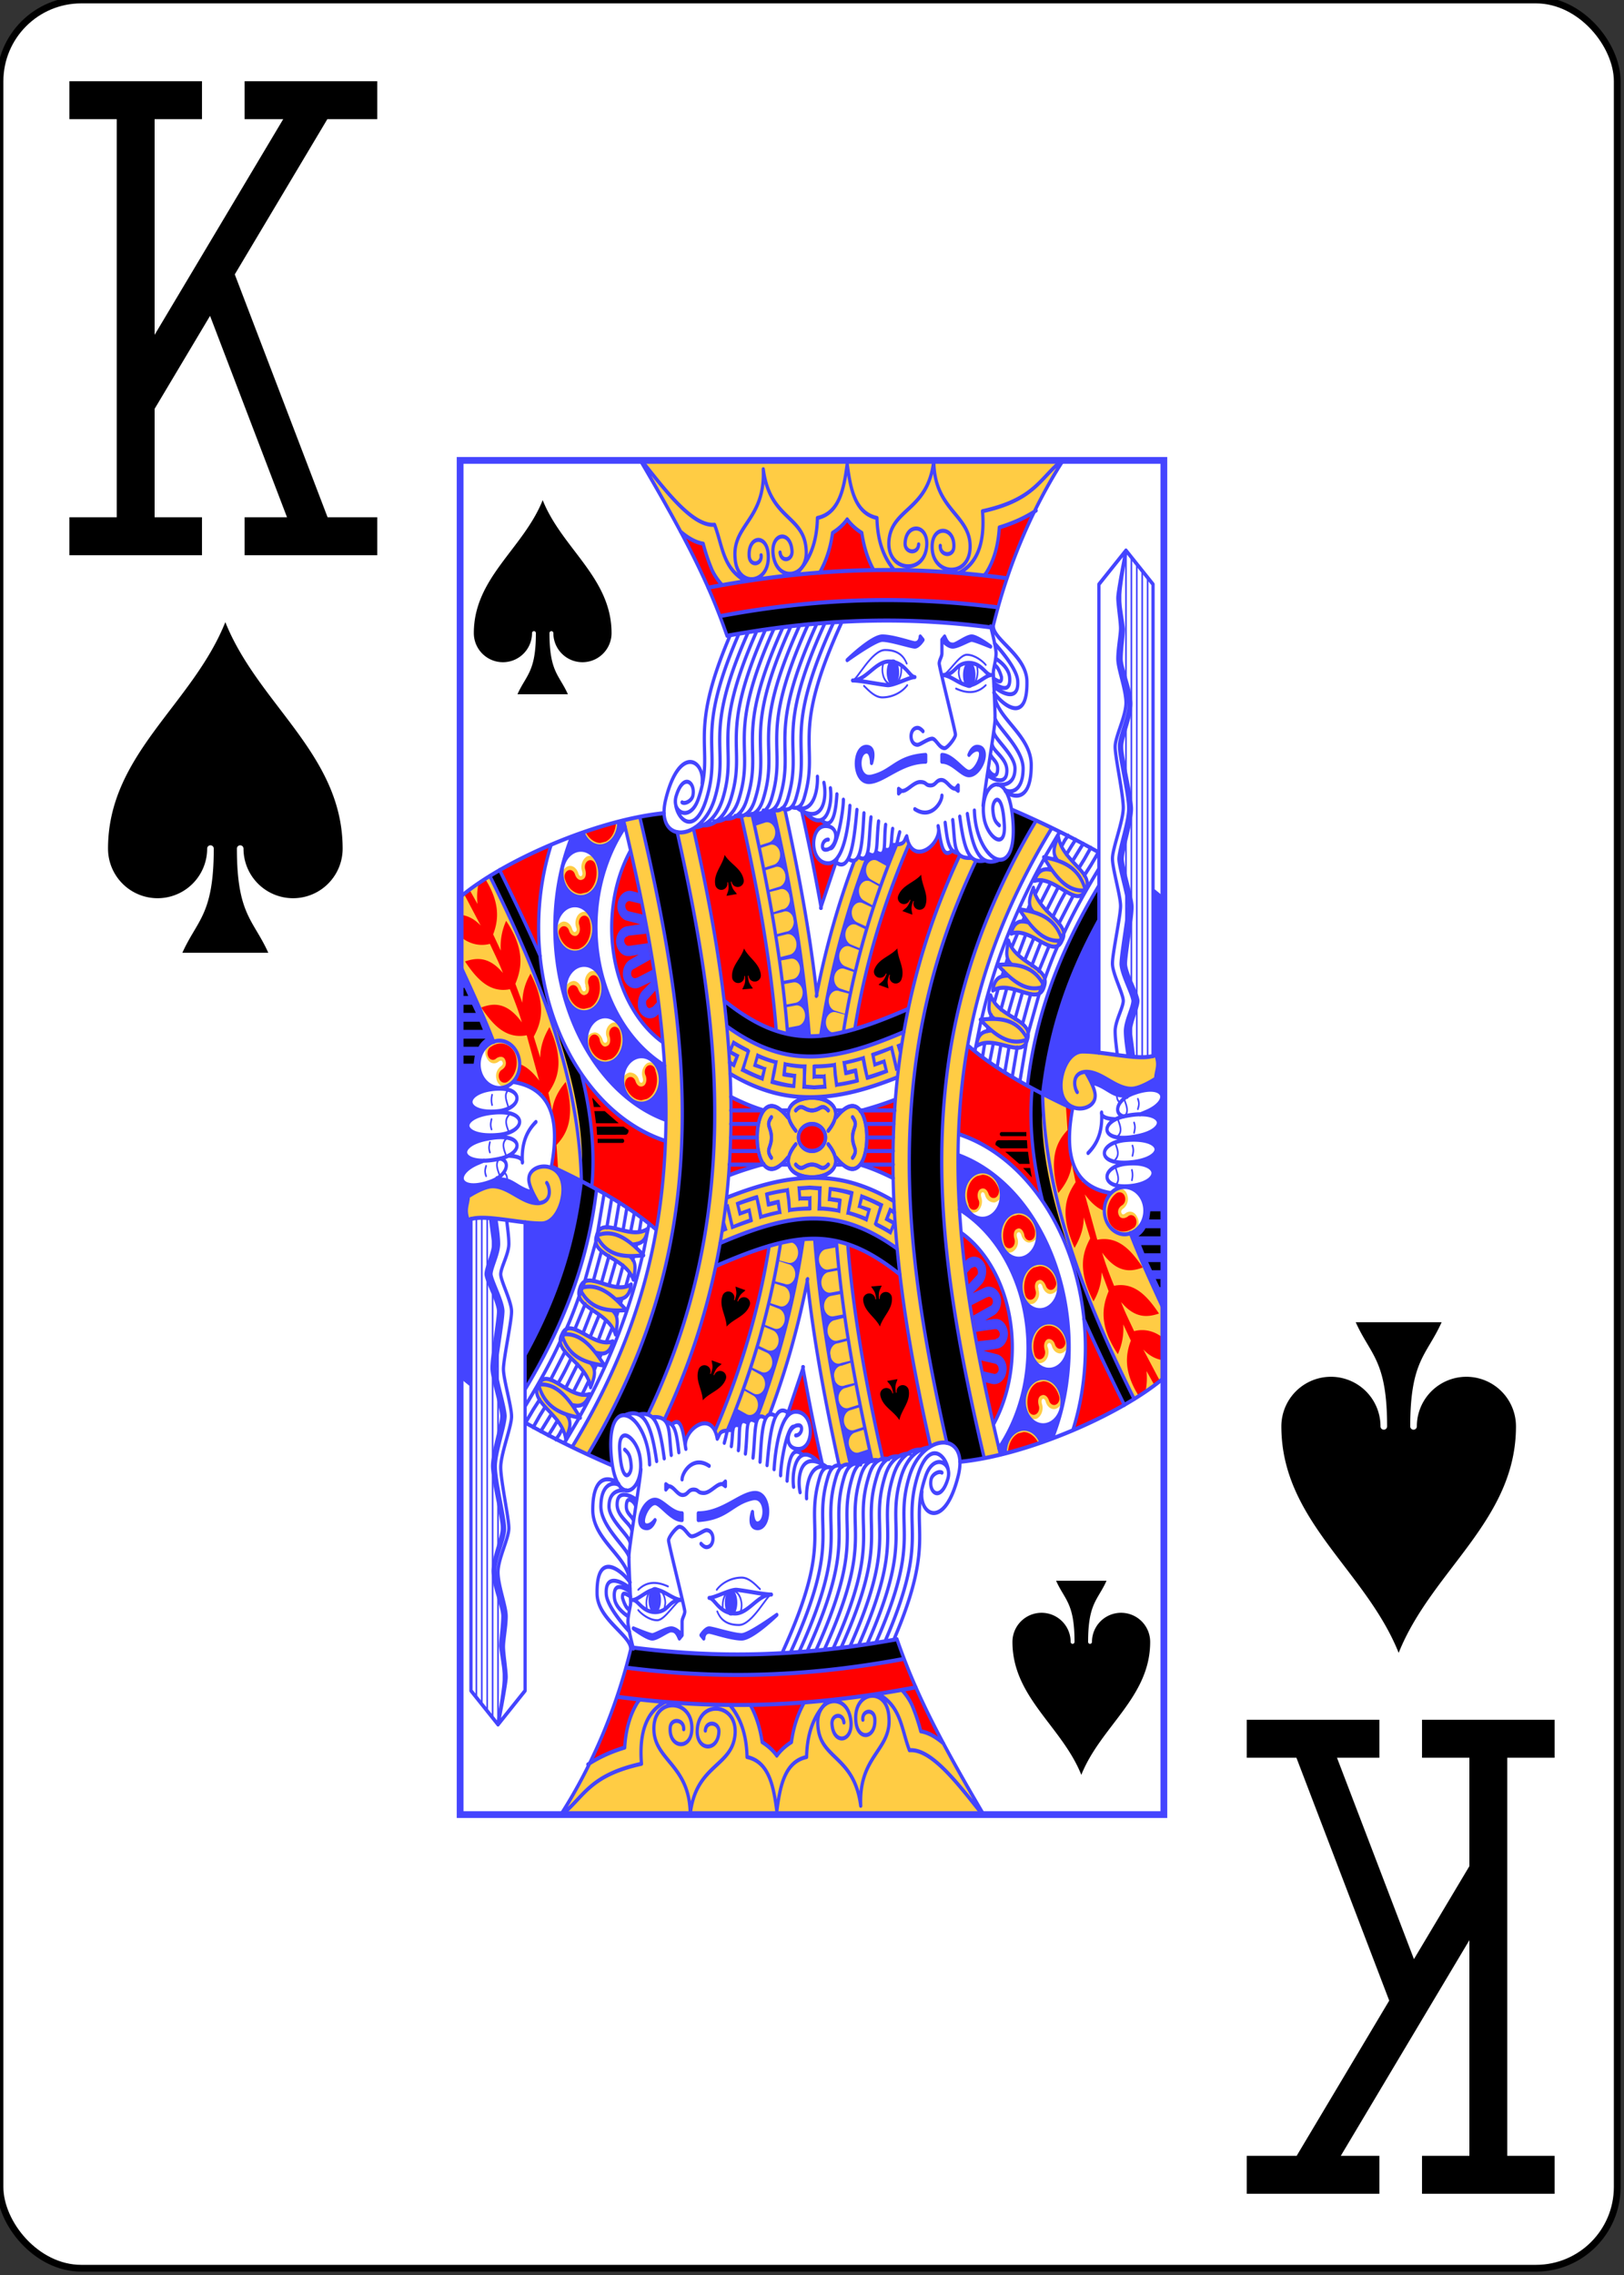 <svg xmlns="http://www.w3.org/2000/svg" xmlns:xlink="http://www.w3.org/1999/xlink" class="card" preserveAspectRatio="none" viewBox="-120 -168 240 336"><rect x="-120" y="-168" width="240" height="336" fill="#333333" stroke="none"/><defs><symbol id="h" preserveAspectRatio="xMinYMid" viewBox="-500 -500 1000 1000"><path fill="none" stroke="#000" stroke-linecap="square" stroke-miterlimit="1.5" stroke-width="80" d="M-285-460h200m-100 0v920m-100 0h200M85-460h200m-100 20-355 595M85 460h200m-100-20L-10-70"/></symbol><symbol id="a" preserveAspectRatio="xMinYMid" viewBox="-600 -600 1200 1200"><path d="M0-500c100 250 355 400 355 685a150 150 0 0 1-300 0 10 10 0 0 0-20 0c0 200 50 215 95 315h-260c45-100 95-115 95-315a10 10 0 0 0-20 0 150 150 0 0 1-300 0c0-285 255-435 355-685Z"/></symbol><symbol id="g" preserveAspectRatio="none" viewBox="0 0 1300 2000"><path fill="none" stroke="#44F" stroke-linecap="round" stroke-linejoin="round" stroke-width="3" d="M1213 937c0 7 3 10 6 11m-4 25c4 9 9 18 0 25m-5 10c4 9 9 17 0 25m1 12c3 9 9 18 0 25m34-92c3 7 1 11 0 15m7-50c3 6 2 10 0 15m-10 54c3 7 1 11 0 15m-1 21c2 7 1 11 0 15m-14-119c4 9 9 18 0 25m13-452v-6m0 140V517m0 154v-20m0 121V671m0 187v-25m10 48v-75m-10 75v-23m10-66V153m-10 358V143m30 738V173m-10 709V163m-30 161V133m0 330v-69m0 223v-58m0 175V617m0 130v-13m-10-515v-33M725 325c7 1 35-45 60-45s35 10 40 20m-79 33c10 8 21 17 34 17 19 0 37-8 46-18m65-15c10 0 30-30 45-30s30 10 35 15m0 30c-15 12-33 13-55 5m-101-35v7c0 12-7 22-17 22s-18-10-18-22c0-4 1-8 3-11m172 4 1 10c0 12-7 22-17 22s-18-10-18-22l2-9"/><use xlink:href="#a" width="90" height="90" transform="matrix(.985 -.139 .174 .788 443 583)"/><use xlink:href="#a" width="90" height="90" transform="matrix(.996 -.07 .087 .797 479 718)"/><use xlink:href="#a" width="90" height="90" transform="scale(1 .8) rotate(20 -1699 2674)"/><use xlink:href="#a" width="90" height="90" transform="scale(1 .8) rotate(20 -2107 2617)"/></symbol><symbol id="f" preserveAspectRatio="none" viewBox="0 0 1300 2000"><path fill="none" stroke="#44F" stroke-linecap="round" stroke-linejoin="round" stroke-width="6" d="M1112 709c-15 29-58-21-94-10m41-68c7 37 71 52 53 78-34 4-57-19-79-46 35 4 67 12 79 46m-53-78c-6 12-12 25-1 35m-40 33c5-18 16-20 30-17m107-47c-16 28-57-23-94-14m44-66c6 37 69 54 50 80-34 3-56-21-77-49 35 5 66 15 77 49m-50-80c-6 12-13 24-2 35m-42 31c7-17 18-19 32-16m-14 172c-11 31-61-11-95 6m29-74c13 35 79 39 66 68-33 10-60-9-86-32 35-2 68 1 86 32m-66-68c-3 13-7 26 5 35m-34 39c3-18 13-22 28-22m36 94c-9 31-61-8-94 10m26-75c15 34 80 35 68 65-32 11-60-6-87-29 35-3 68-2 87 29m-68-65c-3 13-7 26 6 34m-32 41c2-19 13-22 27-23m129-136 5-7m-7 11 2-4m-6 11 4-7m-28 56c7-16 15-33 24-49m-28 57 4-8m-6 13 2-5m-6 13 4-8m-25 68 21-60m-23 67 2-7m-2 8v-1m-1 6 1-5m-13 62 12-57m-61 1-7 28m32-110-11 32m46-111-14 30m60-106-19 30m65-94-8 10-9 12m-14 102 27-42m-64 112 19-37m-49 115 15-44m-34 122 9-43m-67-39-11 44m12-46-1 2m117-240c-57 82-94 161-116 238m117-240-1 2m29-39-3 3-25 34m63 16 10-13 12-17m-70 102c7-12 15-25 24-37m-63 109 17-35m-48 114 14-40m-33 119 8-38m-45-5-4 20m10-44-1 6m7-24-2 6m15-45-7 20m17-46-3 8m10-26-3 8m22-46-11 21m23-44-3 6m13-24-4 8m27-45-13 21m27-41-3 4m13-19-2 4m26-35-6 7-6 9m20 22 10-13 10-13m-68 99 22-35m-62 108 17-33m-48 113 13-36m-33 114 7-33M458 188c210-32 382-32 552-14m-517 85c186-27 339-28 491-12m-504-17c194-29 355-29 513-13M333 0c88 120 127 183 160 259M1113 1a739 739 0 0 0-129 246m-182-85c-19-18-31-42-32-77-40-7-49-42-55-80-6 38-15 73-55 80-1 40-17 66-41 84m45-3c12-17 20-36 24-59 10-5 20-12 27-20 7 8 17 15 27 20 4 21 11 39 22 55m-236 16c-43-18-43-52-58-83-41 3-92-52-135-95m72 105c13 9 27 16 42 18 4 12 9 25 17 40 5 8 11 15 18 21m438-18c31-13 48-41 43-91 97-17 106-49 147-75M968 170l4-4c14-18 22-40 24-67 29-7 51-16 68-25M875 0c-10 75-79 70-83 120-3 45 67 50 70 5 2-31-38-33-40-3-1 15 24 17 25 2M875 0c0 75 70 80 67 130-3 45-73 40-70-5 2-30 42-27 40 3-1 15-26 13-25-2M560 13c4 75-58 82-52 132 4 45 66 38 61-7-3-30-38-26-35 4 2 15 24 12 22-2m4-127c12 74 74 68 79 117 6 45-56 52-61 7-3-30 32-34 35-4 2 15-20 18-22 3m237 674c-150 52-227 60-340-12m11 108c42 20 85 32 129 34 60 3 117-9 180-29m-315-75c47 27 92 42 139 44 57 3 115-11 188-36m-81 117c22-5 43-10 65-17m-304-4c20 8 40 15 61 20m84-110c-11-116-36-227-66-333m149 75c-31 66-54 133-70 199m94-205c-42 88-70 177-86 264m141-284c-49 94-81 187-99 278m121-277c-49 91-82 183-100 273m-70-50c-13-95-35-186-59-274m5 331c-11-113-37-221-66-325m45 320c-11-109-36-215-65-318m479 944c-47-157-82-308-78-455 4-153 46-303 173-470m-125 930c-46-157-82-310-78-461 4-156 48-311 174-480m-141 51c-178 304-133 592-54 873m30-5c-41-146-73-292-69-440 4-137 37-276 123-420m-15 273c41 29 104 60 193 93m-16-258c17-30 38-60 62-92l3-4m-27 10 12-15 14-19m-103 357c12-83 40-164 104-257m-132 244c14-94 51-187 132-295m-160-112c55 19 109 40 160 63M0 645c78-53 250-114 377-124m549 620c56 32 94 96 94 169 0 43-13 82-35 114m10 35a229 229 0 0 0-73-353m210 326c15-38 23-79 23-122 0-147-97-279-234-315m173 449c20-40 31-86 31-134 0-132-85-249-205-284m156-90c5 166 90 322 169 450m-7-245c15 32 43 81 64 117m-627-258a25 20 0 0 0-25-20 25 20 0 0 0-25 20 25 20 0 0 0 25 20 25 20 0 0 0 25-20v0m20 30c75 75 75-135 0-60m30 60s5-5 5-10-5-10-5-20 5-15 5-20-5-10-5-10m-120 60c-75 75-75-135 0-60m-30 60s-5-5-5-10 5-10 5-20-5-15-5-20 5-10 5-10m45 20c-65-65 125-65 60 0m-60-30s5-5 10-5 10 5 20 5 15-5 20-5 10 5 10 5m-60 50c-65 65 125 65 60 0m-60 30s5 5 10 5 10-5 20-5 15 5 20 5 10-5 10-5m-87-80h14m-14 80h14m-107-80h61m-61 20h51m-51 20h49m-50 20h52m-54 20h64m579-107c-5-5-12-28 15-30 30-1 55 25 85 25 17 0 45-15 45-15 0-11 8-19 0-35-25 10-93-5-135-5-25 0-40 29-40 50 0 45 61 40 63 17 2-12-18-37-18-37m-23 52c-19 77 5 119 70 127m8-109c-29-1-25-10-25-10 2 30-9 47-25 60m6-104c26 4 37 19 59 19l7 2m-6 29c-20-4-13-25 17-34v0c60-18 72 12 22 28l-9 3m-25 2c70-11 79 21 20 30-71 12-71-23-20-30v0m-4 36c71-6 78 25 19 32-72 8-70-27-19-32v0m1 35c63-6 69 25 17 32-64 8-63-27-17-32v0m37 69a38 35 0 0 1-37 35 38 35 0 0 1-38-35 38 35 0 0 1 38-35 38 35 0 0 1 37 35v0m-85-233V183l50-50 50 50v697m-280 205a35 35 0 0 1-35 35 35 35 0 0 1-35-35 35 35 0 0 1 35-35 35 35 0 0 1 35 35v0m67 59a35 35 0 0 1-35 35 35 35 0 0 1-35-35 35 35 0 0 1 35-35 35 35 0 0 1 35 35v0m39 76a35 35 0 0 1-35 35 35 35 0 0 1-35-35 35 35 0 0 1 35-35 35 35 0 0 1 35 35v0m17 88a35 35 0 0 1-35 35 35 35 0 0 1-35-35 35 35 0 0 1 35-35 35 35 0 0 1 35 35v0m-11 82a35 35 0 0 1-35 35 35 35 0 0 1-35-35 35 35 0 0 1 35-35 35 35 0 0 1 35 35v0m-105 76a35 35 0 0 1 0-1 35 35 0 0 1 35-35 35 35 0 0 1 31 20m171-569-6-37c0-15 14-36 14-46-1-10-22-39-23-54 0-15 13-71 12-86s-17-54-18-69c0-15 18-56 17-76s-18-74-18-89c-1-15 18-46 17-66s-17-49-18-64c0-15 4-35 4-45-1-10-7-35-7-45-1-10 12-71 12-71m9 747c-1-6-5-25-5-37-1-15 13-35 13-45s-21-40-22-55c0-14 13-70 12-85 0-15-16-54-17-69 0-15 18-56 18-76-1-20-18-74-18-89-1-15 18-46 17-66 0-20-16-50-17-65 0-15 4-35 4-45s-6-35-7-45c0-10 13-70 13-70m50 502 20 13m-86 230c-1-8-4-24-4-35 0-15 15-35 15-45s-20-40-20-55 15-70 15-85-15-55-15-70 20-55 20-75-15-75-15-90 20-45 20-65-15-50-15-65 5-35 5-45-5-35-5-45 15-70 15-70m4 747c-1-6-5-25-5-37 0-15 14-35 14-45-1-10-21-39-22-54 0-15 13-71 13-86s-16-54-17-69c0-15 19-56 18-76 0-20-17-75-17-90-1-15 19-45 18-65s-16-50-17-65c0-15 4-35 4-45s-6-35-6-45 13-70 13-70m-78 1135c25 45 51 88 75 127m-151-301c-17-54-25-108-20-160l1-6M499 258c-82 153-26 165-59 242-15 35-50 20-41-4 13-35 36-21 31-1-2 8-15 13-20 10m105-249c-84 155-30 165-60 244-25 65-65 20-56-4m133-242c-87 157-32 167-62 246-25 65-111 67-90 0 25-80 72-58 67-23m101-225c-88 159-33 169-63 248-11 28-32 41-51 42m130-292c-89 161-33 170-64 250-11 28-32 40-51 39m131-291c-91 163-34 172-65 252-9 24-28 34-46 33m127-286c-92 164-35 173-66 253-8 22-23 30-39 29m120-284c-93 165-35 175-66 255-8 22-22 28-37 25m119-281c-94 166-36 175-67 256-7 19-20 26-33 23m116-281c-95 168-37 177-68 258-7 18-19 24-31 21m115-280c-96 169-38 178-69 259-7 17-18 21-30 17m114-277c-97 170-38 179-69 260-6 15-15 19-26 16m111-277c-98 171-39 180-70 261-6 15-15 18-26 14m111-275c-98 171-39 180-70 261-5 12-12 15-22 12m107-2s-5 85-40 85-35-55-5-55 20 35 0 35c-10 0-6-15 5-15m53-44c-5 45-12 97-41 76m54-71c-3 42-5 80-28 68m41-62c-5 35-1 70-22 59m36-53c-5 35 1 59-20 47m33-42c-4 27 3 52-18 40m31-34c-4 21 1 36-16 30m29-25c-8 23-2 18-16 19m29-13c-5 6-3 12-19 12M660 467c1 18-6 54-38 46m50-37c6 22-1 65-50 37m62-29c4 24-7 69-47 36m59-27c-1 12-4 58-29 38m41-30c0 18-12 72-24 72m141-18c10 47 67 11 58-15m67-23c3 78 85 112 70 6-11-74-63-44-52 6 6 28 42 50 37 6-4-48-21-35-21-21 1 16 5 20 12 25m-59-17c9 50 22 80 58 68m-72-64c9 56 20 69 46 65m-59-60c5 36 0 58 34 56m-48-52c4 26 6 43 24 45m-37-40c5 23 8 50 26 36m71-331s10 30 10 40-5 23-5 28 4 62 3 72c-3 25-19 100-22 125m19-265c0 20 60 43 62 80 2 65-43 38-61 18m1-73s41 35 43 55c3 33-31 18-44 9m4-41s23 11 25 27c3 25-19 15-29 9m2-26c7 2 12 17 12 17 1 11-8 5-15 2m2 22c1 36 68 61 68 106 0 65-46 42-48 38m-19-108c2 13 52 45 52 75 0 40-32 36-35 30m-19-84c0 10 39 34 39 54 0 27-27 24-32 24m-10-59c2 10 27 20 27 38 0 27-35 8-35 7m5-30c4 7 13 10 13 20 0 19-16 6-17 1M715 295s45-35 65-35 55 10 60 10c10 0 10-10 10-10l5 5s-8 10-15 10-45-10-60-10c-13 0-65 30-65 30v0m265-20s-25-15-35-15-30 13-35 12c-6 0-10-2-15-12l-5 5s10 10 20 10 30-10 35-10 35 10 35 10v0m-90-10v20c0 5-5 10-5 15s30 100 30 105-15 20-20 20c-10 0-16-14-23-14-8 0-22 9-27 9-16 0-16-25 0-25 5 0 10 5 10 5m5 35c-55 3-61 25-100 32-26 5-27-35-10-37 10-1 10 17 10 17s10-24-10-24c-25 1-25 53 6 52 27-1 59-30 104-30v-10 0m30 0v10c20 0 36 20 50 20 23 0 42-42 15-42-10 0-15 12-15 12s7-8 15-8c16 0-1 33-15 33-10 0-30-25-50-25v0m-80 50v7l5-4-5-3v0m110-5v8l-5-3 5-5v0m-105 8c10 2 22-13 35-13 12 0 9 5 19 5s10-8 20-8 16 13 26 13m-75 30c30 16 50-10 50-20M725 325c25 0 42-28 67-28 30 0 38 23 48 23-10 0-37 12-50 12-15-1-50-7-65-7v0m166-8c25 0 22-17 48-18 25 0 32 18 42 18-10 0-28 16-42 15-15 0-33-15-48-15v0M697 587l-31 74m1 0c-11-49-23-97-36-143"/></symbol><symbol id="e" preserveAspectRatio="none" viewBox="0 0 1300 2000"><path d="M781 207c-93 0-192 7-301 23l13 29c186-27 339-28 491-12l9-30c-69-7-139-11-212-10Zm238 309 1 7c7 47-6 67-22 67l-45 1a844 844 0 0 0-123 420c-4 148 28 294 69 440 14 2 23 11 25 27 14-1 29-2 44-5-46-157-82-310-78-461 4-156 48-311 174-480l-45-16zm161 112a641 641 0 0 0-132 295l28 13c12-83 40-164 104-257zM488 798l5 38c47 27 92 42 139 44 57 3 115-11 188-36l8-34c-150 52-227 60-340-12zm569 130-1 6c-5 52 3 106 20 160l51 76c10 33 21 67 25 98 25 45 51 87 74 125 1 1 20-6 20-6-40-64-85-140-119-217-35-79-58-161-51-234zm-57 64a3 3 0 1 0 0 6h46v-6zm-5 12a6 6 0 0 0-6 7l9 5h50l-1-12zm12 17 26 18h19l-3-18zm33 24 16 14-3-14zm235 64-2 12h27v-12zm-9 25c-3 5-8 9-13 12h47v-12zm-8 25 6 12h36v-12zm13 25 7 12h22v-12zm14 25 7 12h8v-12z"/></symbol><symbol id="d" preserveAspectRatio="none" viewBox="0 0 1300 2000"><path fill="#44F" d="M799 294a11 19 0 0 0-11 19 11 19 0 0 0 11 19 11 19 0 0 0 12-19 11 19 0 0 0-12-19zm142 4a11 19 0 0 0-12 19 11 19 0 0 0 12 19 11 19 0 0 0 11-19 11 19 0 0 0-11-19zm15 125h-1c-10 0-15 12-15 12s7-8 15-8c16 0-1 33-15 33-10 0-30-25-50-25v10c20 0 36 20 50 20 23 0 41-41 16-42zm-206 0c-25 1-25 53 6 52 27-1 59-30 104-30v-10c-55 3-61 25-100 32-26 5-27-35-10-37 10-1 10 17 10 17s10-24-10-24zm-171 92-40 7 5 18 19-5a15 15 0 1 1 8 29l-19 5 1 4 19-5a15 15 0 1 1 8 29l-20 5 1 4 20-5a15 15 0 1 1 7 29l-20 5 1 3 20-4a15 15 0 1 1 6 29l-19 5v3l20-4a15 15 0 1 1 6 29l-19 4v4l20-4a15 15 0 1 1 6 30l-20 4 1 5 20-3a15 15 0 1 1 5 30l-20 3v5l20-3a15 15 0 1 1 5 30l-20 3v4l20-3a15 15 0 1 1 4 30l-20 3 1 9 40 3c-11-117-36-228-66-335Zm228 51c-3 1-6 0-10 2-5 4-10 9-12 5-6 11-14 9-17 6-7 5-7 5-14 3-43 89-72 179-88 268l28-4-6-1a15 15 0 1 1 6-30l19 4v-1l-19-5a15 15 0 1 1 7-29l19 4 1-3-19-5a15 15 0 1 1 8-29l19 5 1-3-19-6a15 15 0 1 1 9-29l19 6 1-3-18-6a15 15 0 1 1 10-29l18 7 2-4-19-7a15 15 0 1 1 11-28l19 7 1-3-18-8a15 15 0 1 1 12-28l18 8 1-3-18-8a15 15 0 1 1 13-27l18 8 17-34zm473 69v245l5-2c8 16 0 24 0 35 0 0-16 9-32 13l-13 2c-30 0-55-26-85-25l11 16c26 4 37 19 59 19l7 2 20-8v1c52-13 60 15 13 30l-8 3c45 0 44 24-6 32l-13 2v3c60-2 63 26 8 33l-3 2c49 0 50 27 2 33l-4 5c14 5 24 17 24 32 0 16-11 29-27 34 14 31 41 77 62 112V648l-20-13Zm-100 44c-64 93-92 174-104 257l54 20c-12-7-20-17-20-33 0-21 15-50 40-50l29 2zM504 856l-10 19 14 6-4 8-5-3c-3-2-6 4-3 6l11 5 9-19-14-6 4-8a377 377 0 0 0 23 10l-4 11-7 17 3 1a369 369 0 0 0 37 13l2 1 6-21h-3l-15-5 3-8a275 275 0 0 0 29 8l-3 11-4 18 3 1a288 288 0 0 0 40 6h3l2-21h-3l-16-2 1-9a250 250 0 0 0 28 3h2v12l-1 18h3l19 1 20-1h3l-2-22-3 1h-15v-9a334 334 0 0 0 32-2l1 12 3 18 3-1a412 412 0 0 0 38-6l3-1-4-20h-3l-15 3-2-9a379 379 0 0 0 29-6l3 12 5 17h2a564 564 0 0 0 36-10l3-1-6-20-3 1-14 4-2-9a610 610 0 0 0 29-9l9 31 6-2-2-6-9-30-3 1a963 963 0 0 1-35 10l-2 1 5 20 3-1 14-4 3 9a689 689 0 0 1-30 8l-3-12-4-17-3 1a511 511 0 0 1-35 7h-3l4 21h3l15-3 2 9a464 464 0 0 1-32 5l-2-12-2-18-3 1a304 304 0 0 1-37 2l-3 1v21l3-1h16l1 9-17 1-15-1v-12l1-18h-9a280 280 0 0 1-30-3l-3-1-3 21 3 1 17 2-1 9a286 286 0 0 1-34-6l3-11 4-18h-3a242 242 0 0 1-34-10l-2-1-7 20 3 1 15 4-3 9a317 317 0 0 1-30-11l4-11 5-13 1-2-3-3a373 373 0 0 1-27-12zm311 4-9 3 5 13zm105 166c-1 26 0 53 2 80 76 33 128 113 128 204 0 57-21 110-55 149l2 9a894 894 0 0 0 97-24c20-40 31-86 31-134 0-132-85-249-205-284zm45 24a35 35 0 0 1 35 35 35 35 0 0 1-35 35 35 35 0 0 1-35-35 35 35 0 0 1 35-35zm67 59a35 35 0 0 1 35 35 35 35 0 0 1-35 35 35 35 0 0 1-35-35 35 35 0 0 1 35-35zm-83 67c-5 0-11 2-15 6l-3 3 4 16 9-8 6-2c3 0 5 2 6 5s1 6-2 8l-16 14 6 30 29-12a8 8 0 0 0 1 0 7 7 0 1 1 5 13l-31 14 5 24 35-4a7 7 0 0 1 1 0c4 0 7 3 8 7 0 4-3 7-7 7a8 8 0 0 0 0 1l-34 3 5 28 27 5c5 1 7 5 7 9-1 4-5 7-9 6l-21-4 3 16 15 3c12 2 24-6 26-18 3-12-6-24-18-26l-24-5 24-3c12-1 21-11 21-23-1-11-10-21-22-21h-4l-16 2 15-7c10-4 16-15 14-25a23 23 0 0 0-31-16l-21 8 17-14c7-7 9-17 7-25a23 23 0 0 0-22-15zm16 169-4-16h-1l4 16zm-9-44-3-14h-3l4 15zm-8-38-4-15-2 1 3 15zm-10-45-3-17-1 1 3 17zm133-33a35 35 0 0 1 35 35 35 35 0 0 1-35 35 35 35 0 0 1-35-35 35 35 0 0 1 35-35zm17 88a35 35 0 0 1 35 35 35 35 0 0 1-35 35 35 35 0 0 1-35-35 35 35 0 0 1 35-35zm-11 82a35 35 0 0 1 35 35 35 35 0 0 1-35 35 35 35 0 0 1-35-35 35 35 0 0 1 35-35zm-35 75a35 35 0 0 1 31 20l-66 16a35 35 0 0 1 0-1 35 35 0 0 1 35-35z"/></symbol><symbol id="c" preserveAspectRatio="none" viewBox="0 0 1300 2000"><path fill="red" d="M1064 74c-17 9-39 18-68 25-2 27-10 49-24 67l-3 4c-66-6-135-9-206-8-10-16-17-34-21-55-10-5-20-12-27-20-7 8-17 15-27 20-4 23-12 42-24 59-57 3-117 9-180 18-7-6-13-13-18-21-8-15-13-28-17-40-15-2-29-9-42-17 40 59 65 103 86 153 186-27 339-28 491-12 14-49 29-92 80-173zM631 518c13 46 25 94 35 143l31-74c-5 5-10 8-17 8-35 0-35-55-5-55h3v-4c-3 0-7-1-11-5-7 2-17 0-30-11l-6-2zm-112 7-10 1-18 3c-7 3-15 4-21 5-6 4-14 5-21 5l-15 3-3 1c23 84 44 169 57 255 34 22 65 36 96 44-11-109-36-215-65-317zm364 15 1 5-1-5zm1 5c1 23-40 49-55 22-49 91-82 183-100 273 30-7 62-17 99-30 19-75 50-150 95-227l-3-3c-4 0-8-2-11-4-16 13-21-9-25-31zm54 318c-10 44-15 87-17 131 61 17 114 52 155 100-17-54-25-108-20-160l1-6c-51-23-91-44-119-65zm-438 77c1 39 0 77-4 116 21-7 43-12 64-17-15-18-15-62 1-79-21-5-41-12-61-20zm619 13 3 36c-20 17-35 41-17 93 15-14 23-28 25-43l7 27c-18 21-30 47-2 97 12-16 17-31 17-45l12 31c-15 22-23 48 6 93 11-15 15-30 15-43l13 28c-12 23-18 51 17 93 9-16 11-31 10-44l14 24c-10 21-13 46 14 81l13-6c3-11 3-20 2-30l14 20 11-5-31-47c13 11 26 15 38 16v-32a71 71 0 0 0-55-11c-8-14-17-28-24-43 25 24 48 23 70 17-21-25-45-47-83-41-8-16-16-32-22-49 27 30 52 29 75 22-21-25-45-47-84-41l-23-67c12 13 24 21 35 24l5-15 8-11c-19-2-35-8-48-17l-5 1-1-6c-23-21-28-56-16-104l-13-3zm-469 27a25 20 0 0 0-25 20 25 20 0 0 0 25 20 25 20 0 0 0 25-20 25 20 0 0 0-25-20zm315 75-10 2c-16 6-23 25-16 41a10 10 0 1 0 18-7c-3-8 1-14 5-15 5-2 11 0 14 7a10 10 0 0 0 19-1 10 10 0 0 0 0-6c-6-13-18-21-30-21zm253 26a10 10 0 0 0-5 1c-16 9-22 28-14 43 9 14 28 18 44 9a10 10 0 1 0-10-17c-8 4-14 2-16-2-3-5-2-11 6-15a10 10 0 0 0-5-19zm-187 33-10 2c-15 6-22 25-16 41a10 10 0 1 0 19-7c-3-8 0-14 5-15 4-2 10 0 13 8a10 10 0 0 0 20-2 10 10 0 0 0-1-6c-5-13-17-21-30-21zm-105 27c10 91 31 185 59 282 22-31 35-70 35-113 0-73-38-137-94-169zm145 49-11 2c-15 6-22 25-16 41a10 10 0 1 0 19-7c-3-8 0-14 5-15 4-2 10 0 14 8a10 10 0 0 0 19-2 10 10 0 0 0-1-6c-5-13-17-21-29-21zm81 78a329 329 0 0 1-20 164c34-11 67-24 96-36-24-38-50-82-76-128zm-64 10c-4 0-7 0-11 2-15 6-22 24-16 41a10 10 0 1 0 19-7c-3-8 0-14 5-16 4-1 11 0 14 8a10 10 0 0 0 19-2 10 10 0 0 0-1-5c-5-13-17-21-29-21zm-11 82-11 2c-15 6-22 25-16 41a10 10 0 1 0 19-7c-3-8 0-14 5-15 4-2 11 0 14 8a10 10 0 0 0 19-2 10 10 0 0 0-1-6c-5-13-17-21-29-21zm-36 75-10 2c-12 5-18 16-19 28l56-14c-6-10-17-16-27-16z"/></symbol><symbol id="b" preserveAspectRatio="none" viewBox="0 0 1300 2000"><path fill="#FC4" d="M332 0c89 120 128 183 161 259 186-27 339-28 491-12 18-62 37-114 129-247Zm268 516-81 8c29 103 54 209 65 318 46 13 91 11 145-2 18-90 51-182 100-273l-4-12-5 10c-6 3-13 3-20 6l-29 10c-12 3-24 9-34 5-3-1-6 5-9 6-31 66-54 133-70 199-12-96-34-187-58-275zm464 16a802 802 0 0 0-174 480c-4 151 32 304 78 461l30-5c-47-157-82-308-78-455 4-153 46-303 173-470Zm41 23c-6 12-13 24-2 35l-1 1c-8-3-16-4-24-5l15 19c-14-3-25-1-32 16 37-9 78 42 94 14 19-26-44-43-50-80zm-182 28c-53 90-86 178-104 265l1-4c-73 25-131 39-188 36-47-2-92-17-139-44l6 70c42 20 85 32 129 34 60 3 117-9 180-29v-2c-26 187 11 369 61 547l30-5c-41-146-73-292-69-440 4-137 37-276 123-420zm136 48c-6 12-12 25-1 35l1 1-26-4 15 19c-14-3-25-1-30 17 36-11 79 39 94 10 18-26-46-41-53-78zm-46 78c-3 13-7 26 5 35l-1 1h-24l19 16c-15 0-25 4-28 22 34-17 84 25 95-6 13-29-53-33-66-68zm-33 81c-3 13-7 26 6 34l-1 1-24 1 21 16h-1c-14 1-25 4-27 23 33-18 85 21 94-10 12-30-53-31-68-65zm170 83c-25 0-40 29-40 50 0 45 61 40 63 17 2-12-18-37-18-37 30-1 55 25 85 25 17 0 45-15 45-15 0-11 8-19 0-35-25 10-93-5-135-5zm-74 63c-15 145 90 322 170 450 21-10 39-21 54-31v-101c-20-34-47-80-62-111l7-4c8-4 11-14 6-21-4-8-14-11-22-6-5 3-6 1-7 0-1-2-2-4 3-7 7-4 10-12 8-18-1-6-7-12-15-12l-9 2c-10 6-16 16-19 26 2-8 6-15 12-20-65-9-89-51-71-127-20-6-38-13-55-20zm-427 5c-23 0-47 10-42 29h-2c-75-75-75 135 0 60h2c-10 38 95 38 86 0h2c75 75 75-135 0-60l-2-1c4-19-20-28-44-28zm316 108-12 2c-19 8-27 30-20 49 3 9 13 13 21 10 8-4 12-13 9-21-2-6 0-7 1-8 2 0 4-1 6 5 3 7 10 10 17 10 6-1 13-6 14-13 1-3 0-6-1-9a39 39 0 0 0-35-25zm0 12h1c10 1 19 7 23 17v3c0 2-1 3-3 3s-4 0-4-3c-4-10-14-14-22-11s-12 13-8 23c1 2 0 5-2 5-2 1-5 0-6-2-5-14 1-29 13-33 3-2 5-2 8-2zm253 26c2 0 3 1 4 3 0 2 0 3-2 4-10 6-13 16-9 24 5 7 15 10 25 4 2-1 4 0 5 2s1 4-1 5c-13 7-29 4-35-7-7-12-2-27 11-35h2zm-187 21-12 3c-19 7-27 29-19 49 3 8 12 12 20 9 9-4 13-13 9-21-2-6 0-7 2-8 1 0 4-1 6 5 3 7 10 11 16 10 7-1 13-5 15-13l-1-9a39 39 0 0 0-36-25zm1 12h1c9 1 18 7 22 18l1 2c-1 2-2 3-4 3s-3 0-4-2a6 6 0 0 0 0-1c-4-10-14-14-22-11-7 3-12 13-8 23 1 2 0 5-2 6-2 0-4-1-5-3-6-14 0-29 12-33l9-2zm39 64-13 2c-19 8-27 30-19 49 3 9 12 13 21 10 8-4 12-13 8-21h1c-3-6 0-7 1-8 1 0 4-1 6 5 3 7 10 11 16 10 7-1 13-6 15-13l-1-9a39 39 0 0 0-35-25zm0 12h1c9 1 18 7 23 17v3c-1 2-2 3-4 3s-3 0-4-3c-4-10-14-14-22-11-7 3-12 13-8 23 1 2 0 5-2 5-2 1-4 0-5-2-6-14 0-29 12-33l9-2zm17 76c-5 0-9 0-13 2-18 7-27 30-19 49 3 8 12 13 21 9 8-3 12-13 9-21-3-5 0-7 1-7 1-1 4-1 6 4 3 8 10 11 16 11 7-1 13-6 15-13l-1-9a39 39 0 0 0-35-25zm0 12h1c9 0 19 7 23 17v2c-1 3-2 4-4 4l-4-3c-4-10-14-14-21-11-8 3-13 13-9 23 1 2 0 4-2 5s-4 0-5-2c-5-14 1-29 13-34l8-1zm-11 70-13 2c-18 8-27 30-19 49 3 9 13 13 21 10 8-4 12-13 9-21-2-6 0-7 1-8 1 0 4-1 6 5 3 7 10 11 17 10 6-1 12-6 14-13l-1-9a39 39 0 0 0-35-25zm0 12h1c9 1 19 7 23 17v3c0 2-2 3-4 3-1 0-3 0-4-3-4-10-14-14-21-11-8 3-12 13-8 23 0 2-1 5-3 5-2 1-4 0-5-2-5-14 1-29 13-33l8-2zm-36 63c-4 0-9 1-13 3-13 5-21 18-22 33v2l12-2c1-10 6-19 15-22 10-4 23 0 30 11l11-3-1-3c-7-12-19-19-32-19z"/></symbol><path id="i" d="M-52-100H52v200H-52z"/></defs><rect width="239" height="335" x="-120" y="-168" fill="#fff" stroke="#000" rx="12" ry="12"/><use xlink:href="#b" width="104" height="200" x="-52" y="-100"/><use xlink:href="#b" width="104" height="200" x="-52" y="-100" transform="rotate(180)"/><use xlink:href="#c" width="104" height="200" x="-52" y="-100"/><use xlink:href="#c" width="104" height="200" x="-52" y="-100" transform="rotate(180)"/><use xlink:href="#d" width="104" height="200" x="-52" y="-100"/><use xlink:href="#d" width="104" height="200" x="-52" y="-100" transform="rotate(180)"/><use xlink:href="#e" width="104" height="200" x="-52" y="-100"/><use xlink:href="#e" width="104" height="200" x="-52" y="-100" transform="rotate(180)"/><use xlink:href="#f" width="104" height="200" x="-52" y="-100"/><use xlink:href="#f" width="104" height="200" x="-52" y="-100" transform="rotate(180)"/><use xlink:href="#g" width="104" height="200" x="-52" y="-100"/><use xlink:href="#g" width="104" height="200" x="-52" y="-100" transform="rotate(180)"/><use xlink:href="#h" width="70" height="70" x="-122" y="-156"/><use xlink:href="#a" width="58.6" height="58.6" x="-116" y="-81"/><use xlink:href="#a" width="34.4" height="34.4" x="-57" y="-97"/><g transform="rotate(180)"><use xlink:href="#h" width="70" height="70" x="-122" y="-156"/><use xlink:href="#a" width="58.6" height="58.6" x="-116" y="-81"/><use xlink:href="#a" width="34.4" height="34.4" x="-57" y="-97"/></g><use xlink:href="#i" fill="none" stroke="#44F"/></svg>